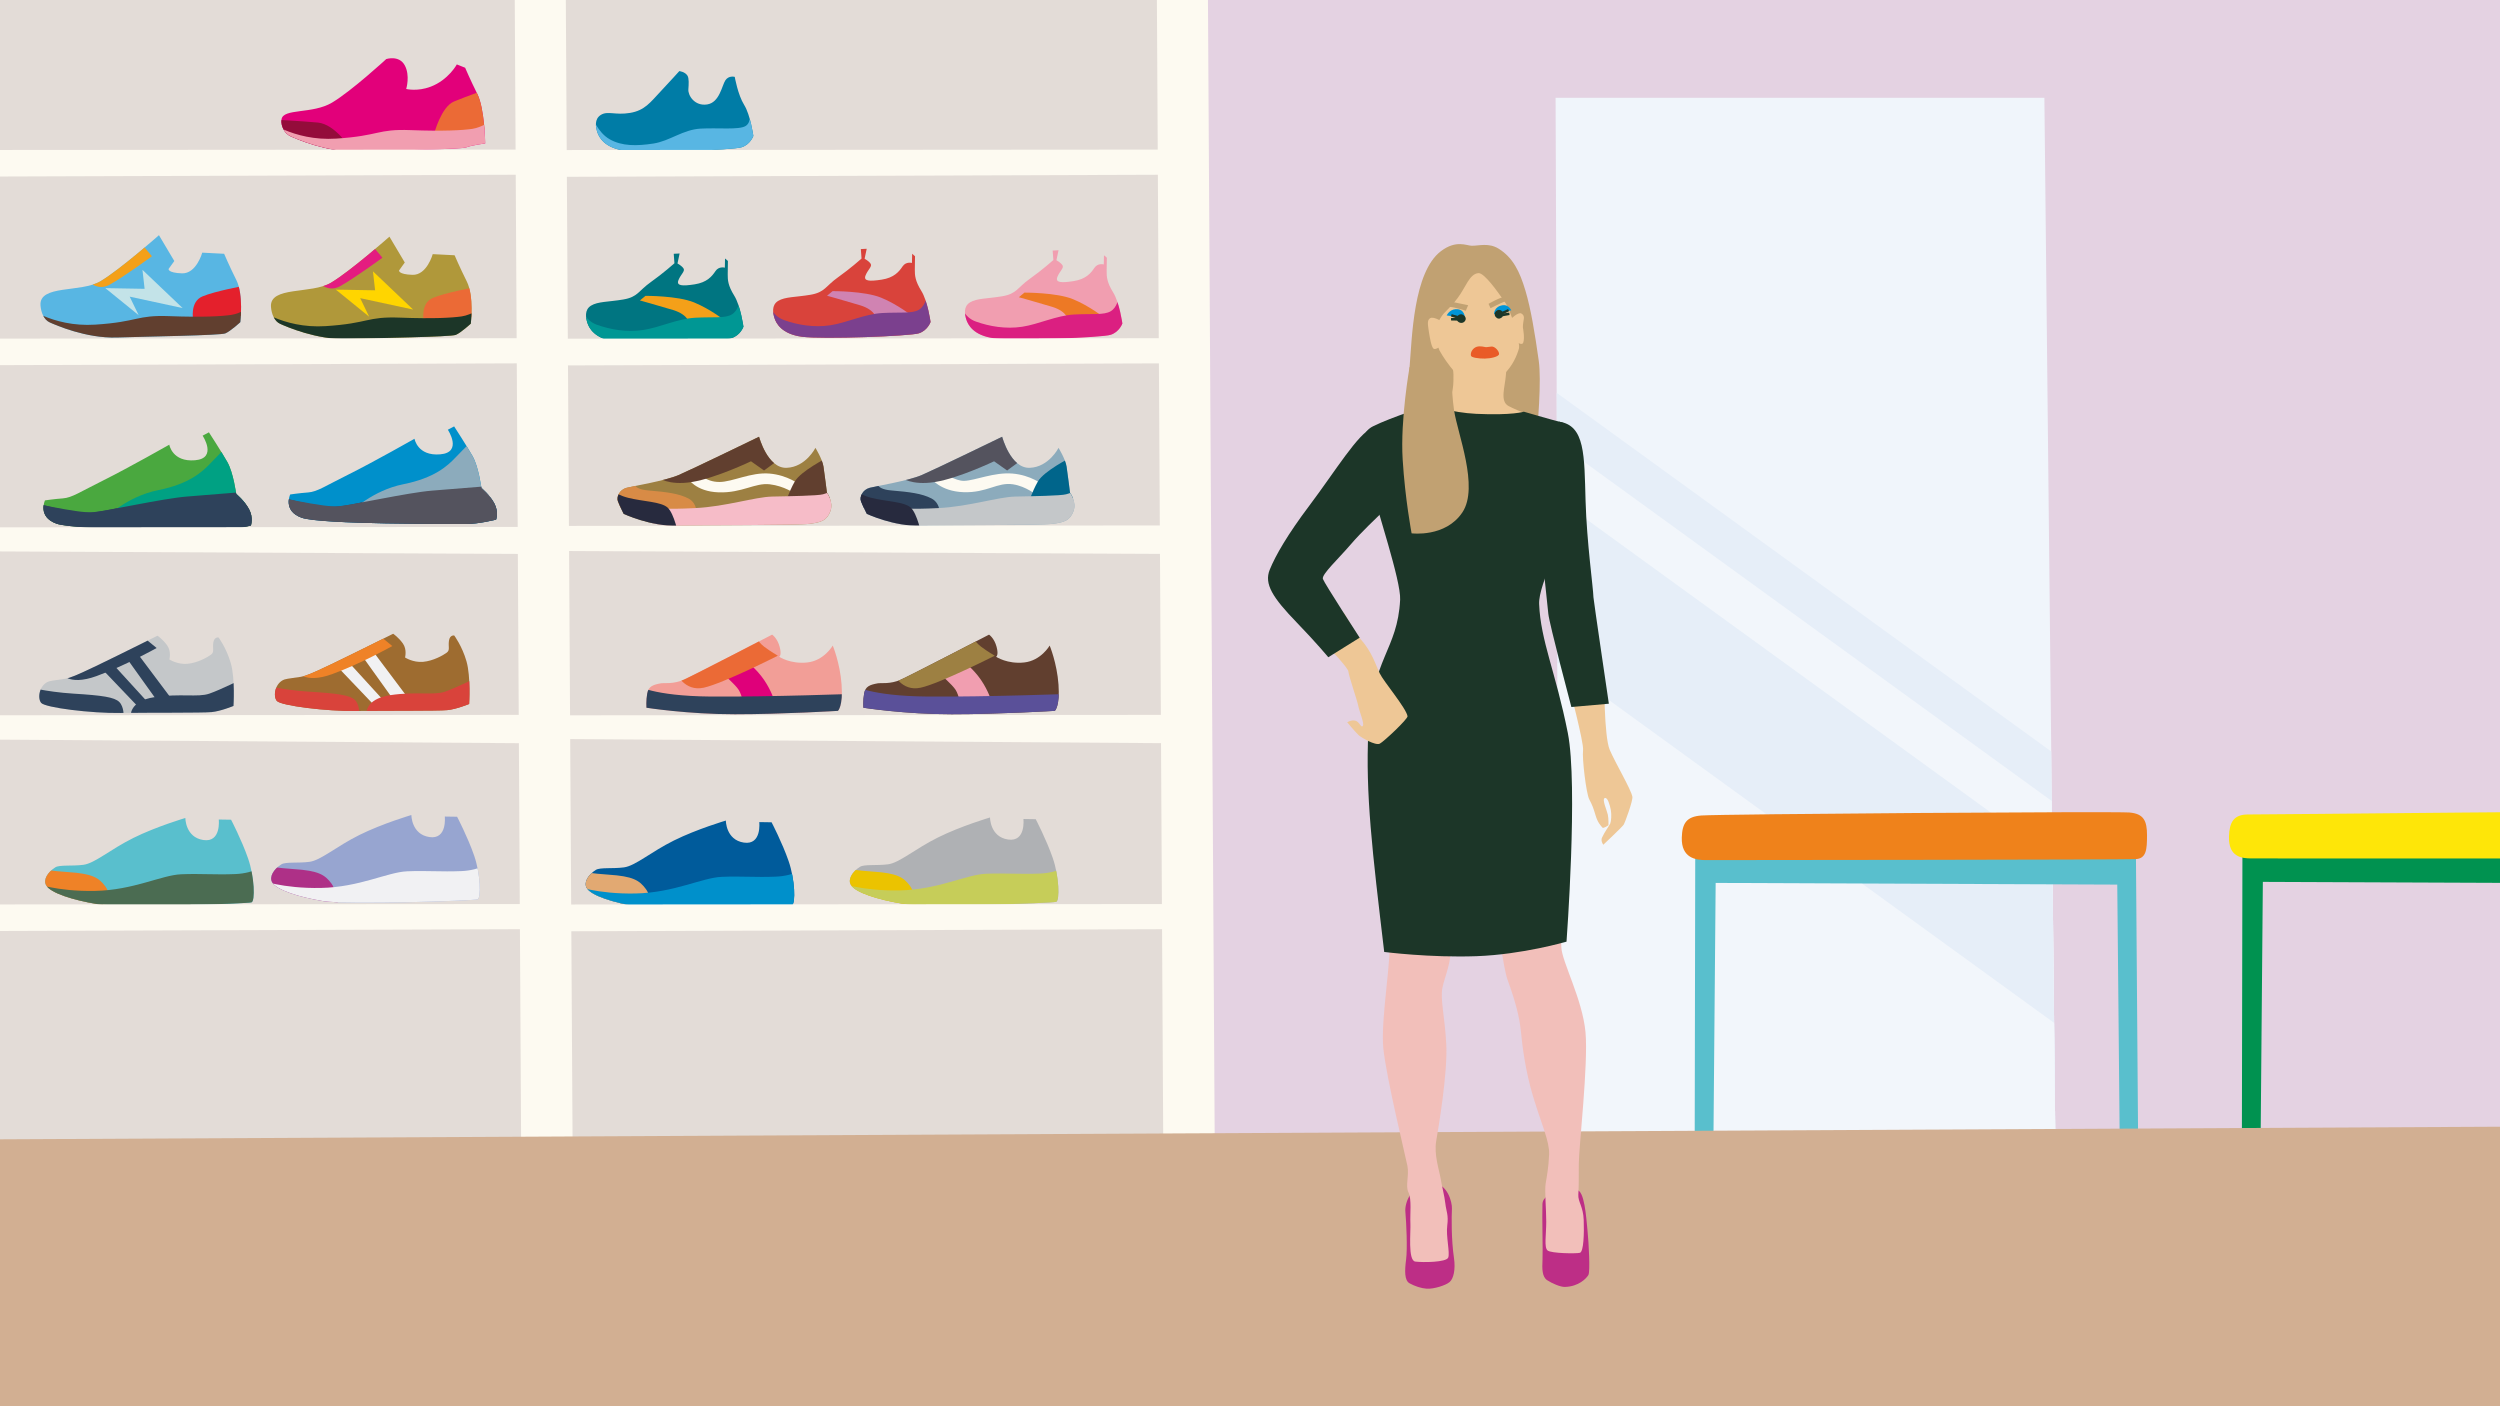 <svg xmlns="http://www.w3.org/2000/svg" viewBox="0 0 1920 1080">
	<defs>
		<clipPath id="a">
			<path style="fill:none" d="M0 0h1920v1080H0z" />
		</clipPath>
		<clipPath id="b">
			<path style="fill:none" d="m1197.68 883.42-2.99-808.3h375.4l8.95 853.04-381.36-44.74z" />
		</clipPath>
		<clipPath id="c">
			<path d="M37.67 523.28c-7.49 2.5-9.11 12.82-6.07 16.52s38.45 8.09 61.04 7.76c22.6-.34 62.73 0 69.81-.67s16.86-4.72 16.86-4.72 1.35-20.91-2.02-32.71-9.44-19.9-9.44-19.9-3.37-.67-4.05 4.05 1.01 7.08-1.69 9.11-10.45 6.41-18.21 7.08-13.83-3.37-13.83-3.37 1.69-6.07-1.69-10.79-7.42-7.42-7.42-7.42-31.7 15.85-47.21 23.27-19.9 9.11-23.61 9.78-10.45 1.35-12.48 2.02h.01Z" style="fill:none" />
		</clipPath>
		<clipPath id="d">
			<path d="M218.66 521.77c-7.49 2.5-9.11 12.82-6.07 16.52s38.45 8.09 61.04 7.76c22.6-.34 62.73 0 69.81-.67s16.86-4.72 16.86-4.72 1.35-20.91-2.02-32.71-9.44-19.9-9.44-19.9-3.37-.67-4.05 4.05 1.01 7.08-1.69 9.11-10.45 6.41-18.21 7.08-13.83-3.37-13.83-3.37 1.69-6.07-1.69-10.79-7.42-7.42-7.42-7.42-31.7 15.85-47.21 23.27c-15.51 7.42-19.9 9.11-23.61 9.78s-10.45 1.35-12.48 2.02Z" style="fill:none" />
		</clipPath>
		<clipPath id="e">
			<path d="M42.48 666.11c-6.05 3.8-9.45 9.68-7.05 13.8 3.49 6 20.8 11.39 39.08 14.41 18.27 3.01 116.03-.27 118.71-1.34s2.32-19.27-2.69-33.68-13.07-29.76-13.07-29.76l-9.45-.15s2.04 17.84-11.83 15.75-13.83-16.93-13.83-16.93-22.13 6.51-39.84 15.29c-17.7 8.78-29.64 19.48-38.38 20.66s-18.31-.14-21.65 1.95Z" style="fill:none" />
		</clipPath>
		<clipPath id="f">
			<path d="M216.07 663.83c-6.05 3.8-9.45 9.68-7.05 13.8 3.49 6 20.8 11.39 39.08 14.41 18.27 3.01 116.03-.27 118.71-1.34s2.32-19.27-2.69-33.68-13.07-29.76-13.07-29.76l-9.45-.15s2.04 17.84-11.83 15.75-13.83-16.93-13.83-16.93-22.13 6.51-39.84 15.29c-17.7 8.78-29.64 19.48-38.38 20.66s-18.31-.14-21.65 1.95Z" style="fill:none" />
		</clipPath>
		<clipPath id="g">
			<path d="M457.59 668.09c-6.05 3.8-9.45 9.68-7.05 13.8 3.49 6 20.8 11.39 39.08 14.41 18.27 3.01 116.03-.27 118.71-1.34s2.32-19.27-2.69-33.68-13.07-29.76-13.07-29.76l-9.45-.15s2.04 17.84-11.83 15.75-13.83-16.93-13.83-16.93-22.13 6.51-39.84 15.29c-17.7 8.78-29.64 19.48-38.38 20.66s-18.31-.14-21.65 1.95Z" style="fill:none" />
		</clipPath>
		<clipPath id="h">
			<path d="M660.46 665.72c-6.05 3.8-9.45 9.68-7.05 13.8 3.49 6 20.8 11.39 39.08 14.41s116.03-.27 118.71-1.34 2.32-19.27-2.69-33.68-13.07-29.76-13.07-29.76l-9.45-.15s2.04 17.84-11.83 15.75-13.83-16.93-13.83-16.93-22.13 6.51-39.84 15.29-29.64 19.48-38.38 20.66-18.31-.14-21.65 1.95Z" style="fill:none" />
		</clipPath>
		<clipPath id="i">
			<path d="M34.52 384.34s-5.83 12.58 8.84 17.83c14.67 5.25 115.76 4.72 125.75 4.82 9.99.11 23.57-3.38 23.57-3.38s2.14-5.83-1.35-12.41-9.93-11.85-9.93-11.85-2.15-16.24-6.73-24.37-14.23-22.96-14.23-22.96l-4.84 2.57s11.64 17.41-5.85 18.89c-17.49 1.48-19.74-11.96-19.74-11.96s-31.63 17.94-50.15 27.15-24.55 13.56-31.55 14.08-13.8 1.56-13.8 1.56v.03Z" style="fill:none" />
		</clipPath>
		<clipPath id="j">
			<path d="M222.85 379.79s-5.83 12.58 8.84 17.83 115.76 4.72 125.75 4.82 23.57-3.38 23.57-3.38 2.14-5.83-1.35-12.41-9.93-11.85-9.93-11.85-2.15-16.24-6.73-24.37c-4.58-8.12-14.23-22.96-14.23-22.96l-4.84 2.57s11.64 17.41-5.85 18.89c-17.49 1.48-19.74-11.96-19.74-11.96s-31.63 17.94-50.15 27.15c-18.53 9.21-24.55 13.56-31.55 14.08s-13.8 1.56-13.8 1.56v.03Z" style="fill:none" />
		</clipPath>
		<clipPath id="k">
			<path d="M31.1 234.57c.41 5.41 2.62 11.04 7.15 13.05s27.83 12.34 51.5 11.57c23.67-.77 79.42-1.57 83.29-3.15s11.52-8.62 11.52-8.62 2.58-21.04-3.04-32.32-9.39-20.2-9.39-20.2l-16.81-.87s-4.47 16.28-15.58 15.9c-11.1-.38-10.26-3.39-10.26-3.39l4.38-6.08-11.79-19.85s-29.76 26.37-44.87 35.37-47.32 2.44-46.1 18.6Z" style="fill:none" />
		</clipPath>
		<clipPath id="l">
			<path d="M208.11 235.71c.41 5.41 2.62 11.04 7.15 13.05s27.83 12.34 51.5 11.57 79.42-1.57 83.29-3.15 11.52-8.62 11.52-8.62 2.58-21.04-3.04-32.32-9.39-20.2-9.39-20.2l-16.81-.87s-4.47 16.28-15.58 15.9c-11.1-.38-10.26-3.39-10.26-3.39l4.38-6.08-11.79-19.85s-29.76 26.37-44.87 35.37c-15.11 8.99-47.32 2.44-46.1 18.6Z" style="fill:none" />
		</clipPath>
		<clipPath id="m">
			<path d="M216.19 91.7c-.73 5.38 2.62 11.04 7.15 13.05s27.83 12.34 51.5 11.57c23.67-.77 79.42-1.57 83.29-3.15s14.51-3.02 14.51-3.02-.4-26.64-6.02-37.93-9.39-20.2-9.39-20.2l-6.38-2.55s-6.4 11.87-20.03 17.08c-10.37 3.97-18.85 1.77-18.85 1.77s3.19-10.39-1.18-18.26-14.14-4.71-14.14-4.71S270.11 69.81 255 78.81s-37.62 4.18-38.79 12.89h-.02Z" style="fill:none" />
		</clipPath>
		<clipPath id="n">
			<path d="M507.66 524.76c-6.37 1.16-9.59 2.4-10.59 7.79s-.6 10.99-.6 10.99 31.57 5 67.94 5 79.13-2.6 79.13-2.6 4-3.6 2.8-20.18-6.79-29.97-6.79-29.97-6.59 11.59-19.58 12.99-21.58-4.4-21.58-4.4 2.2-.8.4-7.59-5.8-9.39-5.8-9.39-59.75 30.97-67.74 34.57-15.39 2.4-17.59 2.8Z" style="fill:none" />
		</clipPath>
		<clipPath id="o">
			<path d="M674.25 524.76c-6.37 1.16-9.59 2.4-10.59 7.79s-.6 10.99-.6 10.99 31.57 5 67.94 5 79.13-2.6 79.13-2.6 4-3.6 2.8-20.18c-1.2-16.59-6.79-29.97-6.79-29.97s-6.59 11.59-19.58 12.99-21.58-4.4-21.58-4.4 2.2-.8.4-7.59-5.8-9.39-5.8-9.39-59.75 30.97-67.74 34.57-15.39 2.4-17.59 2.8Z" style="fill:none" />
		</clipPath>
		<clipPath id="p">
			<path d="m517.42 194.9.55 7.28s-8.54 7.66-18.11 14.43-9.87 11.48-21.2 13.4-19.44 1.47-24.74 4.71-3.98 9.57-2.8 13.25 5.3 12.22 21.2 14.28c15.9 2.06 82.9-.44 89.67-2.65s8.98-8.69 8.98-8.69-2.21-16.05-7.07-23.85-5.01-12.07-5.01-16.2.15-10.45.15-10.45l-2.21-1.91-.15 7.07s-4.56-1.33-7.21 2.65-6.48 8.69-16.05 10.16-14.14 1.18-12.37-3.24 5.15-6.77 3.98-8.83-4.71-3.98-4.71-3.98l1.62-7.66-4.53.23h.01Z" style="fill:none" />
		</clipPath>
		<clipPath id="q">
			<path d="m661.12 191.28.55 7.28s-8.54 7.66-18.11 14.43-9.87 11.48-21.2 13.4-19.44 1.47-24.74 4.71-3.98 9.57-2.8 13.25 5.3 12.22 21.2 14.28c15.9 2.06 82.9-.44 89.67-2.65s8.98-8.69 8.98-8.69-2.21-16.05-7.07-23.85-5.01-12.07-5.01-16.2.15-10.45.15-10.45l-2.21-1.91-.15 7.07s-4.56-1.33-7.21 2.65-6.48 8.69-16.05 10.16-14.14 1.18-12.37-3.24 5.15-6.77 3.98-8.83-4.71-3.98-4.71-3.98l1.62-7.66-4.53.23h.01Z" style="fill:none" />
		</clipPath>
		<clipPath id="r">
			<path d="M521.7 54.62s-6.88 7.64-14.24 15.47c-8.03 8.54-12.24 14.71-23.58 16.62s-17.06-1.75-22.36 1.49-3.98 9.57-2.8 13.25 5.3 12.22 21.2 14.28c15.9 2.06 82.9-.44 89.67-2.65s8.98-8.69 8.98-8.69-2.21-16.05-7.07-23.85-7.21-21.5-7.21-21.5-4.56-1.33-7.21 2.65-4.42 17.05-13.99 18.52-14.78-6.86-14.43-11.6c.3-3.95.57-8.49-.69-10.51-1.91-3.06-6.28-3.49-6.28-3.49h.01Z" style="fill:none" />
		</clipPath>
		<clipPath id="s">
			<path d="m808.44 192.42.55 7.28s-8.54 7.66-18.11 14.43-9.87 11.48-21.2 13.4c-11.34 1.91-19.44 1.47-24.74 4.71s-3.98 9.57-2.8 13.25 5.3 12.22 21.2 14.28 82.9-.44 89.67-2.65 8.98-8.69 8.98-8.69-2.21-16.05-7.07-23.85-5.01-12.07-5.01-16.2.15-10.45.15-10.45l-2.21-1.91-.15 7.07s-4.56-1.33-7.21 2.65-6.48 8.69-16.05 10.16-14.14 1.18-12.37-3.24 5.15-6.77 3.98-8.83-4.71-3.98-4.71-3.98l1.62-7.66-4.53.23h.01Z" style="fill:none" />
		</clipPath>
		<clipPath id="t">
			<path d="M481.31 374.6c-5.73 1.53-7.95 7.07-6.78 10.31s4.42 9.72 4.42 9.72 20.62 9.72 41.24 9.13 92.5-.29 101.64-1.47 13.26-2.65 15.91-9.72c2.65-7.07-2.65-14.14-2.65-14.14s-1.77-14.14-2.65-20.03c-.88-5.89-6.19-14.44-6.19-14.44s-7.36 14.73-22.09 15.32-21.21-23.86-21.21-23.86-51.55 25.04-61.87 29.46-35.35 8.54-39.77 9.72Z" style="fill:none" />
		</clipPath>
		<clipPath id="u">
			<path d="M668.01 374.6c-5.73 1.53-7.95 7.07-6.78 10.31s4.42 9.72 4.42 9.72 20.62 9.72 41.24 9.13 92.5-.29 101.64-1.47 13.26-2.65 15.91-9.72c2.65-7.07-2.65-14.14-2.65-14.14s-1.77-14.14-2.65-20.03-6.19-14.44-6.19-14.44-7.36 14.73-22.09 15.32c-14.73.59-21.21-23.86-21.21-23.86s-51.55 25.04-61.87 29.46-35.35 8.54-39.77 9.72Z" style="fill:none" />
		</clipPath>
	</defs>
	<g style="clip-path:url(#a)">
		<path style="fill:#e4d2e2" d="M-248.32-150.32h2454.94v1353.69H-248.32z" />
		<path style="fill:#f0f5fb" d="m1197.68 883.42-2.99-808.3h375.4l8.95 853.04-381.36-44.74z" />
		<g style="clip-path:url(#b)">
			<path d="m1066.57 208.19 613.04 444.56-14.16 501.19s-586.14-2.83-586.14-11.33-12.74-934.42-12.74-934.42Z" style="fill:#e6eef8" />
			<path d="m1063.53 243.73 613.04 444.56-14.16 501.19s-586.14-2.83-586.14-11.33-12.74-934.42-12.74-934.42Z" style="fill:#f2f6fb" />
			<path d="m1014.98 251.31 613.04 444.56-14.16 501.19s-586.14-2.83-586.14-11.33-12.74-934.42-12.74-934.42Z" style="fill:#e6eef8" />
			<path d="m983.11 354.5 613.04 444.56-14.16 501.19s-586.14-2.83-586.14-11.33-12.74-934.42-12.74-934.42Z" style="fill:#f2f6fb" />
		</g>
		<path style="fill:#e3dcd7" d="M-118.28-53.58H910.21V989.4H-118.28z" />
		<path style="fill:#fdfaf1" d="m888-89.43 5.75 1035.94 39.54-2.95-6.12-1034.22L888-89.43z" />
		<path d="M37.67 523.28c-7.49 2.5-9.11 12.82-6.07 16.52s38.45 8.09 61.04 7.76c22.6-.34 62.73 0 69.81-.67s16.86-4.72 16.86-4.72 1.35-20.91-2.02-32.71-9.44-19.9-9.44-19.9-3.37-.67-4.05 4.05 1.01 7.08-1.69 9.11-10.45 6.41-18.21 7.08-13.83-3.37-13.83-3.37 1.69-6.07-1.69-10.79-7.42-7.42-7.42-7.42-31.7 15.85-47.21 23.27-19.9 9.11-23.61 9.78-10.45 1.35-12.48 2.02h.01Z" style="fill:#c4c7c9" />
		<g style="clip-path:url(#c)">
			<path d="M46.44 516.54s5.4 10.79 27.65 2.7 46.2-21.58 46.2-21.58l-14.84-12.14-59.02 31.03h.01Z" style="fill:#2e425b" />
			<path style="fill:#2e425b" d="m77.13 512.49 28.67 30.02 8.09-2.7-28.33-31.03-8.43 3.71zM96.02 503.72l24.61 34.4 11.13-1.35-27.31-36.42-8.43 3.37z" />
			<path d="M19.12 526.99s15.51 4.38 37.43 5.73c21.92 1.35 31.36 2.7 35.07 6.41s3.37 11.13 3.37 11.13h5.4s-1.69-11.8 18.21-14.84c19.9-3.04 33.39.34 42.16-2.7 8.77-3.04 25.63-11.47 25.63-11.47l4.38 37.43-175.7-9.44 4.05-22.26Z" style="fill:#2e425b" />
		</g>
		<path d="M218.66 521.77c-7.49 2.5-9.11 12.82-6.07 16.52s38.45 8.09 61.04 7.76c22.6-.34 62.73 0 69.81-.67s16.86-4.72 16.86-4.72 1.35-20.91-2.02-32.71-9.44-19.9-9.44-19.9-3.37-.67-4.05 4.05 1.01 7.08-1.69 9.11-10.45 6.41-18.21 7.08-13.83-3.37-13.83-3.37 1.69-6.07-1.69-10.79-7.42-7.42-7.42-7.42-31.7 15.85-47.21 23.27c-15.51 7.42-19.9 9.11-23.61 9.78s-10.45 1.35-12.48 2.02Z" style="fill:#9e6c30" />
		<g style="clip-path:url(#d)">
			<path style="fill:#f1f1f3" d="M258.12 510.98 286.78 541l8.1-2.7-28.33-31.03-8.43 3.71zM277 502.21l24.62 34.4 11.13-1.35-27.32-36.42-8.43 3.37z" />
			<path d="M227.43 515.03s5.4 10.79 27.65 2.7c22.26-8.09 46.2-21.58 46.2-21.58l-14.84-12.14-59.02 31.03Z" style="fill:#ef8227" />
			<path d="M200.11 525.48s15.51 4.38 37.43 5.73 31.36 2.7 35.07 6.41 3.37 11.13 3.37 11.13h5.4s-1.69-11.8 18.21-14.84c19.9-3.04 33.39.34 42.16-2.7s25.63-11.47 25.63-11.47l4.38 37.43-175.7-9.44 4.05-22.26Z" style="fill:#d9433b" />
		</g>
		<path d="M42.48 666.11c-6.05 3.8-9.45 9.68-7.05 13.8 3.49 6 20.8 11.39 39.08 14.41 18.27 3.01 116.03-.27 118.71-1.34s2.32-19.27-2.69-33.68-13.07-29.76-13.07-29.76l-9.45-.15s2.04 17.84-11.83 15.75-13.83-16.93-13.83-16.93-22.13 6.51-39.84 15.29c-17.7 8.78-29.64 19.48-38.38 20.66s-18.31-.14-21.65 1.95Z" style="fill:#59bfcd" />
		<g style="clip-path:url(#e)">
			<path d="M13.39 664.13c1.36-.31 15.12 4.09 38.73 5.62 18.86 1.22 23.9 4.31 28.95 11.24s7.03 29.9 7.03 29.9l-55.92 11.76-18.79-58.52Z" style="fill:#ef8227" />
			<path d="M25.95 678.07s17.34 6.74 47.01 6.15c29.67-.59 51.03-12.14 66.2-12.78 15.17-.64 25.98.5 41.49-.15 15.5-.64 22.46-7.19 22.46-7.19s-.47 44.53.19 43.51-179.84-2.85-179.84-2.85 1.83-26.68 2.51-26.7h-.02Z" style="fill:#4b6c52" />
		</g>
		<path d="M216.07 663.83c-6.05 3.8-9.45 9.68-7.05 13.8 3.49 6 20.8 11.39 39.08 14.41 18.27 3.01 116.03-.27 118.71-1.34s2.32-19.27-2.69-33.68-13.07-29.76-13.07-29.76l-9.45-.15s2.04 17.84-11.83 15.75-13.83-16.93-13.83-16.93-22.13 6.51-39.84 15.29c-17.7 8.78-29.64 19.48-38.38 20.66s-18.31-.14-21.65 1.95Z" style="fill:#97a5d0" />
		<g style="clip-path:url(#f)">
			<path d="M186.98 661.85c1.36-.31 15.12 4.09 38.73 5.62 18.86 1.22 23.9 4.31 28.95 11.24s7.03 29.9 7.03 29.9l-55.92 11.76-18.79-58.52Z" style="fill:#ae3087" />
			<path d="M199.53 675.79s17.34 6.74 47.01 6.15c29.67-.59 51.03-12.14 66.2-12.78 15.17-.64 25.98.5 41.49-.15 15.5-.64 22.46-7.19 22.46-7.19s-.47 44.53.19 43.51-179.84-2.85-179.84-2.85 1.83-26.68 2.51-26.7h-.02Z" style="fill:#f1f1f3" />
		</g>
		<path d="M457.59 668.09c-6.05 3.8-9.45 9.68-7.05 13.8 3.49 6 20.8 11.39 39.08 14.41 18.27 3.01 116.03-.27 118.71-1.34s2.32-19.27-2.69-33.68-13.07-29.76-13.07-29.76l-9.45-.15s2.04 17.84-11.83 15.75-13.83-16.93-13.83-16.93-22.13 6.51-39.84 15.29c-17.7 8.78-29.64 19.48-38.38 20.66s-18.31-.14-21.65 1.95Z" style="fill:#005b9b" />
		<g style="clip-path:url(#g)">
			<path d="M428.5 666.11c1.36-.31 15.12 4.09 38.73 5.62 18.86 1.22 23.9 4.31 28.95 11.24s7.03 29.9 7.03 29.9l-55.92 11.76-18.79-58.52Z" style="fill:#e2a972" />
			<path d="M441.05 680.05s17.34 6.74 47.01 6.15c29.67-.59 51.03-12.14 66.2-12.78 15.17-.64 25.98.5 41.49-.15 15.5-.64 22.46-7.19 22.46-7.19s-.47 44.53.19 43.51-179.84-2.85-179.84-2.85 1.83-26.68 2.51-26.7h-.02Z" style="fill:#0090cb" />
		</g>
		<path d="M660.46 665.72c-6.05 3.8-9.45 9.68-7.05 13.8 3.49 6 20.8 11.39 39.08 14.41s116.03-.27 118.71-1.34 2.32-19.27-2.69-33.68-13.07-29.76-13.07-29.76l-9.45-.15s2.04 17.84-11.83 15.75-13.83-16.93-13.83-16.93-22.13 6.51-39.84 15.29-29.64 19.48-38.38 20.66-18.31-.14-21.65 1.95Z" style="fill:#afb1b4" />
		<g style="clip-path:url(#h)">
			<path d="M631.38 663.74c1.36-.31 15.12 4.09 38.73 5.62 18.86 1.22 23.9 4.31 28.95 11.24s7.03 29.9 7.03 29.9l-55.92 11.76-18.79-58.52Z" style="fill:#ebc300" />
			<path d="M643.93 677.68s17.34 6.74 47.01 6.15c29.67-.59 51.03-12.14 66.2-12.78 15.17-.64 25.98.5 41.49-.15 15.5-.64 22.46-7.19 22.46-7.19s-.47 44.53.19 43.51-179.84-2.85-179.84-2.85 1.83-26.68 2.51-26.7h-.02Z" style="fill:#c6cd59" />
		</g>
		<path d="M34.52 384.34s-5.83 12.58 8.84 17.83c14.67 5.25 115.76 4.72 125.75 4.82 9.99.11 23.57-3.38 23.57-3.38s2.14-5.83-1.35-12.41-9.93-11.85-9.93-11.85-2.15-16.24-6.73-24.37-14.23-22.96-14.23-22.96l-4.84 2.57s11.64 17.41-5.85 18.89c-17.49 1.48-19.74-11.96-19.74-11.96s-31.63 17.94-50.15 27.15-24.55 13.56-31.55 14.08-13.8 1.56-13.8 1.56v.03Z" style="fill:#4aa83f" />
		<g style="clip-path:url(#i)">
			<path d="M25.09 385.63s28.78 8.76 44 8.04c15.23-.72 39.91-9.03 61.94-10.79s64.52-5.78 64.52-5.78l10.41 38.82-186.77-6.49 5.9-23.8Z" style="fill:#2e425b" />
			<path d="M81.28 397.58s16.25-16.34 40.14-21.13 33.83-13.97 39.98-20.42c6.15-6.46 12.48-12.92 12.49-12.39s23.62 41.83 23.62 41.83S90.82 400.68 90.29 400.7s-9.01-3.11-9.01-3.11Z" style="fill:#00a183" />
			<path d="M17.53 384.58s42.64 9.83 53.66 8.86 53.54-10.59 72.42-12.1c18.89-1.51 49.84-4.02 49.84-4.02s5.08 35.97 4.03 35.82-172.16 3.66-172.16 3.66l-7.79-32.23Z" style="fill:#2e425b" />
		</g>
		<path d="M222.85 379.79s-5.83 12.58 8.84 17.83 115.76 4.72 125.75 4.82 23.57-3.38 23.57-3.38 2.14-5.83-1.35-12.41-9.93-11.85-9.93-11.85-2.15-16.24-6.73-24.37c-4.58-8.12-14.23-22.96-14.23-22.96l-4.84 2.57s11.64 17.41-5.85 18.89c-17.49 1.48-19.74-11.96-19.74-11.96s-31.63 17.94-50.15 27.15c-18.53 9.21-24.55 13.56-31.55 14.08s-13.8 1.56-13.8 1.56v.03Z" style="fill:#0090cb" />
		<g style="clip-path:url(#j)">
			<path d="M213.42 381.07s28.78 8.76 44 8.04c15.22-.72 39.91-9.03 61.94-10.79 22.04-1.76 64.52-5.78 64.52-5.78l10.41 38.82-186.77-6.49 5.9-23.8Z" style="fill:#2e425b" />
			<path d="M269.6 393.02s16.25-16.34 40.14-21.13c23.89-4.79 33.83-13.97 39.98-20.42 6.15-6.46 12.48-12.92 12.49-12.39s23.62 41.83 23.62 41.83-106.69 15.21-107.22 15.23-9.01-3.11-9.01-3.11Z" style="fill:#8cabbc" />
			<path d="M205.85 380.03s42.64 9.83 53.66 8.86c11.02-.97 53.54-10.59 72.42-12.1s49.84-4.02 49.84-4.02 5.08 35.97 4.03 35.82-172.16 3.66-172.16 3.66l-7.79-32.23Z" style="fill:#54535e" />
		</g>
		<path d="M31.1 234.57c.41 5.41 2.62 11.04 7.15 13.05s27.83 12.34 51.5 11.57c23.67-.77 79.42-1.57 83.29-3.15s11.52-8.62 11.52-8.62 2.58-21.04-3.04-32.32-9.39-20.2-9.39-20.2l-16.81-.87s-4.47 16.28-15.58 15.9c-11.1-.38-10.26-3.39-10.26-3.39l4.38-6.08-11.79-19.85s-29.76 26.37-44.87 35.37-47.32 2.44-46.1 18.6Z" style="fill:#58b6e3" />
		<g style="clip-path:url(#k)">
			<path d="M148.35 245.46s-2.67-13.74 7.14-17.83 31.92-8.13 31.92-8.13l6.44 22.36-45.5 3.6Z" style="fill:#e4202c" />
			<path d="M65.09 213.19s8.23 11.42 18.96 5.54 32.63-21.94 32.63-21.94l-15.8-18.78L65.1 213.2Z" style="fill:#f4a019" />
			<path d="M17.89 233.93s21.63 17.56 55.17 15.4 31.33-7.52 57.14-6.53c25.8.99 39.88.11 47.35-.94s17.24-7.54 16.35-7.22 2.22 36.53 2.22 36.53l-183.31 9.02s4.47-46.86 5.08-46.27Z" style="fill:#613f2f" />
			<path style="fill:#c3e3e8" d="m80.9 221.29 25.6 20.78-6.89-14.24 40.66 8.78-30.86-29.37 1.65 14.58-30.16-.53z" />
		</g>
		<path d="M208.11 235.71c.41 5.41 2.62 11.04 7.15 13.05s27.83 12.34 51.5 11.57 79.42-1.57 83.29-3.15 11.52-8.62 11.52-8.62 2.58-21.04-3.04-32.32-9.39-20.2-9.39-20.2l-16.81-.87s-4.47 16.28-15.58 15.9c-11.1-.38-10.26-3.39-10.26-3.39l4.38-6.08-11.79-19.85s-29.76 26.37-44.87 35.37c-15.11 8.99-47.32 2.44-46.1 18.6Z" style="fill:#b0983a" />
		<g style="clip-path:url(#l)">
			<path d="M325.36 246.6s-2.67-13.74 7.14-17.83c9.81-4.09 31.92-8.13 31.92-8.13l6.44 22.36-45.5 3.6Z" style="fill:#eb6a36" />
			<path d="M242.11 214.33s8.23 11.42 18.96 5.54 32.63-21.94 32.63-21.94l-15.8-18.78-35.78 35.19h-.01Z" style="fill:#e41c80" />
			<path d="M194.91 235.07s21.63 17.56 55.17 15.4 31.33-7.52 57.14-6.53c25.8.99 39.88.11 47.35-.94s17.24-7.54 16.35-7.22 2.22 36.53 2.22 36.53l-183.31 9.02s4.47-46.86 5.08-46.27Z" style="fill:#1c3628" />
			<path style="fill:#ffd500" d="m257.92 222.43 25.59 20.78-6.88-14.23 40.66 8.77-30.87-29.37 1.66 14.58-30.16-.53z" />
		</g>
		<path d="M216.19 91.7c-.73 5.38 2.62 11.04 7.15 13.05s27.83 12.34 51.5 11.57c23.67-.77 79.42-1.57 83.29-3.15s14.51-3.02 14.51-3.02-.4-26.64-6.02-37.93-9.39-20.2-9.39-20.2l-6.38-2.55s-6.4 11.87-20.03 17.08c-10.37 3.97-18.85 1.77-18.85 1.77s3.19-10.39-1.18-18.26-14.14-4.71-14.14-4.71S270.11 69.81 255 78.81s-37.62 4.18-38.79 12.89h-.02Z" style="fill:#e2007a" />
		<g style="clip-path:url(#m)">
			<path d="M333.45 102.59s5.36-20.52 15.17-24.61 26.75-10.03 26.75-10.03L378.95 99l-45.5 3.6Z" style="fill:#eb6a36" />
			<path d="M269.03 113.95s-11.43-18.54-25-19.83c-13.57-1.28-36.74-2.41-36.74-2.41l2.21 31.28 59.53-9.05Z" style="fill:#940c3b" />
			<path d="M202.99 91.06s21.63 17.56 55.17 15.4c33.54-2.16 31.33-7.52 57.14-6.53 25.8.99 39.88.11 47.35-.94s17.24-7.54 16.35-7.22 2.22 36.53 2.22 36.53l-183.31 9.02s4.47-46.86 5.08-46.27Z" style="fill:#f19eb0" />
		</g>
		<path d="M507.66 524.76c-6.37 1.16-9.59 2.4-10.59 7.79s-.6 10.99-.6 10.99 31.57 5 67.94 5 79.13-2.6 79.13-2.6 4-3.6 2.8-20.18-6.79-29.97-6.79-29.97-6.59 11.59-19.58 12.99-21.58-4.4-21.58-4.4 2.2-.8.4-7.59-5.8-9.39-5.8-9.39-59.75 30.97-67.74 34.57-15.39 2.4-17.59 2.8Z" style="fill:#f29e97" />
		<g style="clip-path:url(#n)">
			<path d="M555.22 517.57s9.59 8.19 12.19 12.39 3.6 11.59 3.6 11.59l23.78-3s-2-7.59-7.99-16.39-13.99-14.59-13.99-14.59l-17.59 9.99Z" style="fill:#df007a" />
			<path d="M519.45 516.97s6.19 14.39 20.98 11.19 56.95-24.58 56.95-24.58-5.6-3.2-10.59-6.99-7.99-9.99-7.99-9.99l-59.35 30.37Z" style="fill:#eb6a36" />
			<path d="M488.88 526.36s12.39 8.19 56.75 8.59 113.7-2.2 113.7-2.2l4.2 34.77s-166.26-5.4-166.26-4.8-9.99-26.18-9.99-26.18l1.6-10.19Z" style="fill:#2e425b" />
		</g>
		<g>
			<path d="M674.25 524.76c-6.37 1.16-9.59 2.4-10.59 7.79s-.6 10.99-.6 10.99 31.57 5 67.94 5 79.13-2.6 79.13-2.6 4-3.6 2.8-20.18c-1.2-16.59-6.79-29.97-6.79-29.97s-6.59 11.59-19.58 12.99-21.58-4.4-21.58-4.4 2.2-.8.4-7.59-5.8-9.39-5.8-9.39-59.75 30.97-67.74 34.57-15.39 2.4-17.59 2.8Z" style="fill:#613f2f" />
			<g style="clip-path:url(#o)">
				<path d="M721.81 517.57s9.59 8.19 12.19 12.39 3.6 11.59 3.6 11.59l23.78-3s-2-7.59-7.99-16.39c-5.99-8.79-13.99-14.59-13.99-14.59l-17.59 9.99Z" style="fill:#f19eb0" />
				<path d="M686.04 516.97s6.19 14.39 20.98 11.19 56.95-24.58 56.95-24.58-5.6-3.2-10.59-6.99-7.99-9.99-7.99-9.99l-59.35 30.37Z" style="fill:#9d8042" />
				<path d="M655.46 526.36s12.39 8.19 56.75 8.59 113.7-2.2 113.7-2.2l4.2 34.77s-166.26-5.4-166.26-4.8-9.99-26.18-9.99-26.18l1.6-10.19Z" style="fill:#5a5099" />
			</g>
		</g>
		<g>
			<path style="fill:#fdfaf1" d="m-75.55 260.1 485.91-.37-.44 19.28-486.75 1.69 1.28-20.6zM-75.55 115.24l485.91-.37-.44 19.28-486.75 1.69 1.28-20.6zM-75.55 694.67l485.91-.37-.44 19.28-486.75 1.69 1.28-20.6zM-76.18 405.06l485.91-.38-.2 20.78-485.74-2.33.03-18.07zM-76.04 549.38l485.91-.37.04 21.84-486.29-3.34.34-18.13z" />
		</g>
		<path style="fill:#fdfaf1" d="m394.77-101.51 5.76 1035.95 39.53-2.96-6.12-1034.21-39.17 1.22z" />
		<g>
			<path d="m517.42 194.9.55 7.28s-8.54 7.66-18.11 14.43-9.87 11.48-21.2 13.4-19.44 1.47-24.74 4.71-3.98 9.57-2.8 13.25 5.3 12.22 21.2 14.28c15.9 2.06 82.9-.44 89.67-2.65s8.98-8.69 8.98-8.69-2.21-16.05-7.07-23.85-5.01-12.07-5.01-16.2.15-10.45.15-10.45l-2.21-1.91-.15 7.07s-4.56-1.33-7.21 2.65-6.48 8.69-16.05 10.16-14.14 1.18-12.37-3.24 5.15-6.77 3.98-8.83-4.71-3.98-4.71-3.98l1.62-7.66-4.53.23h.01Z" style="fill:#007581" />
			<g style="clip-path:url(#p)">
				<path d="M529.6 249s-.44-7.21-12.66-10.9c-12.22-3.68-25.47-7.36-25.47-7.36l4.27-3.53s24.57-.14 37.23 5.01 24.61 14.57 24.61 14.57L529.6 249Z" style="fill:#f4a019" />
				<path d="M447.15 235.9s1.03 9.87 11.34 13.55 22.82 5.89 35.48 3.98 26.36-8.69 40.05-9.42c13.69-.74 22.82.59 27.98-2.5 5.15-3.09 5.89-10.16 5.89-10.16l10.01 41.96-127.36 11.19-13.99-41.96 10.6-6.63Z" style="fill:#009794" />
			</g>
		</g>
		<g>
			<path d="m661.12 191.28.55 7.28s-8.54 7.66-18.11 14.43-9.87 11.48-21.2 13.4-19.44 1.47-24.74 4.71-3.98 9.57-2.8 13.25 5.3 12.22 21.2 14.28c15.9 2.06 82.9-.44 89.67-2.65s8.98-8.69 8.98-8.69-2.21-16.05-7.07-23.85-5.01-12.07-5.01-16.2.15-10.45.15-10.45l-2.21-1.91-.15 7.07s-4.56-1.33-7.21 2.65-6.48 8.69-16.05 10.16-14.14 1.18-12.37-3.24 5.15-6.77 3.98-8.83-4.71-3.98-4.71-3.98l1.62-7.66-4.53.23h.01Z" style="fill:#d9433b" />
			<g style="clip-path:url(#q)">
				<path d="M673.3 245.38s-.44-7.21-12.66-10.9c-12.22-3.68-25.47-7.36-25.47-7.36l4.27-3.53s24.57-.14 37.23 5.01 24.61 14.57 24.61 14.57l-27.98 2.21Z" style="fill:#d083b2" />
				<path d="M590.85 232.28s1.03 9.87 11.34 13.55 22.82 5.89 35.48 3.98 26.36-8.69 40.05-9.42 22.82.59 27.98-2.5 5.89-10.16 5.89-10.16l10.01 41.96-127.36 11.19-13.99-41.96 10.6-6.63Z" style="fill:#7b408e" />
			</g>
		</g>
		<g>
			<path d="M521.7 54.62s-6.88 7.64-14.24 15.47c-8.03 8.54-12.24 14.71-23.58 16.62s-17.06-1.75-22.36 1.49-3.98 9.57-2.8 13.25 5.3 12.22 21.2 14.28c15.9 2.06 82.9-.44 89.67-2.65s8.98-8.69 8.98-8.69-2.21-16.05-7.07-23.85-7.21-21.5-7.21-21.5-4.56-1.33-7.21 2.65-4.42 17.05-13.99 18.52-14.78-6.86-14.43-11.6c.3-3.95.57-8.49-.69-10.51-1.91-3.06-6.28-3.49-6.28-3.49h.01Z" style="fill:#007ca6" />
			<g style="clip-path:url(#r)">
				<path d="M454.75 89.37s3.96 12.16 13.47 17.58 20.86 5.22 33.52 3.3c12.66-1.91 22.71-10.74 36.4-11.48s29.28 1.12 34.44-1.97 2.91-12 2.91-12l10.01 41.96-127.36 11.19-13.99-41.96 10.6-6.63Z" style="fill:#58b6e3" />
			</g>
		</g>
		<g>
			<path d="m808.44 192.42.55 7.28s-8.54 7.66-18.11 14.43-9.87 11.48-21.2 13.4c-11.34 1.91-19.44 1.47-24.74 4.71s-3.98 9.57-2.8 13.25 5.3 12.22 21.2 14.28 82.9-.44 89.67-2.65 8.98-8.69 8.98-8.69-2.21-16.05-7.07-23.85-5.01-12.07-5.01-16.2.15-10.45.15-10.45l-2.21-1.91-.15 7.07s-4.56-1.33-7.21 2.65-6.48 8.69-16.05 10.16-14.14 1.18-12.37-3.24 5.15-6.77 3.98-8.83-4.71-3.98-4.71-3.98l1.62-7.66-4.53.23h.01Z" style="fill:#f19eb0" />
			<g style="clip-path:url(#s)">
				<path d="M820.62 246.52s-.44-7.21-12.66-10.9c-12.22-3.68-25.47-7.36-25.47-7.36l4.27-3.53s24.57-.14 37.23 5.01 24.61 14.57 24.61 14.57l-27.98 2.21Z" style="fill:#ed7925" />
				<path d="M738.17 233.42s1.03 9.87 11.34 13.55 22.82 5.89 35.48 3.98 26.36-8.69 40.05-9.42 22.82.59 27.98-2.5 5.89-10.16 5.89-10.16l10.01 41.96-127.36 11.19-13.99-41.96 10.6-6.63Z" style="fill:#db1f81" />
			</g>
		</g>
		<g>
			<path d="M481.31 374.6c-5.73 1.53-7.95 7.07-6.78 10.31s4.42 9.72 4.42 9.72 20.62 9.72 41.24 9.13 92.5-.29 101.64-1.47 13.26-2.65 15.91-9.72c2.65-7.07-2.65-14.14-2.65-14.14s-1.77-14.14-2.65-20.03c-.88-5.89-6.19-14.44-6.19-14.44s-7.36 14.73-22.09 15.32-21.21-23.86-21.21-23.86-51.55 25.04-61.87 29.46-35.35 8.54-39.77 9.72Z" style="fill:#9d8042" />
			<g style="clip-path:url(#t)">
				<path d="M528.15 367.23s5.89 10.31 23.86 10.9 27.78-7.54 39.18-6.19c11.14 1.32 19.15 7.07 19.15 7.07l3.83-6.78s-9.13-7.36-23.27-8.54-28.38 6.47-38.42 6.47c-10.88 0-15.79-7.04-15.79-7.04l-8.54 4.11Z" style="fill:#fdfaf1" />
				<path d="M487.2 368.41s-3.54 7.07 10.61 8.25c14.14 1.18 23.57 2.36 30.93 6.19s6.48 13.55 6.48 13.55l-62.75-6.78-7.95-16.2 22.68-5.01Z" style="fill:#d88b46" />
				<path d="M505.18 366.64s7.95 6.48 26.22 3.54c18.27-2.95 45.37-15.91 45.37-15.91l10.02 7.07 14.44-10.61-41.24-42.13-63.34 35.65 8.54 22.39h-.01ZM635.68 351.32s-20.62 10.31-25.34 18.56c-4.71 8.25-7.95 18.56-7.95 18.56l32.7-2.06 8.84-17.09-8.25-17.97Z" style="fill:#613f2f" />
				<path d="M506.06 390.21s4.42 1.18 27.99 0 45.66-8.54 58.92-8.84c13.26-.29 35.06-.59 39.18-1.77s12.67-4.71 12.67-4.71l.59 40.95-155.25 3.83 15.91-29.46Z" style="fill:#f6bcc8" />
				<path d="M465.99 372.83s4.71 6.48 16.2 9.43c11.49 2.95 25.63 2.95 30.64 7.66s8.25 20.92 8.25 20.92l-76.6-6.19 21.51-31.82Z" style="fill:#272a3e" />
			</g>
		</g>
		<g>
			<path d="M668.01 374.6c-5.73 1.53-7.95 7.07-6.78 10.31s4.42 9.72 4.42 9.72 20.62 9.72 41.24 9.13 92.5-.29 101.64-1.47 13.26-2.65 15.91-9.72c2.65-7.07-2.65-14.14-2.65-14.14s-1.77-14.14-2.65-20.03-6.19-14.44-6.19-14.44-7.36 14.73-22.09 15.32c-14.73.59-21.21-23.86-21.21-23.86s-51.55 25.04-61.87 29.46-35.35 8.54-39.77 9.72Z" style="fill:#8cabbc" />
			<g style="clip-path:url(#u)">
				<path d="M714.85 367.23s7.24 10.18 25.21 10.77c17.97.59 25.94-7.86 37.83-6.06 10.4 1.58 18.29 8.41 18.29 8.41l4.69-8.11s-9.13-7.36-23.27-8.54c-14.14-1.18-28.57 5.34-37.12 5.6-6.83.2-15.61-6.19-15.61-6.19l-10.02 4.12Z" style="fill:#fdfaf1" />
				<path d="M673.9 368.41s-3.54 7.07 10.61 8.25c14.14 1.18 23.57 2.36 30.93 6.19s6.48 13.55 6.48 13.55l-62.75-6.78-7.95-16.2 22.68-5.01Z" style="fill:#2e425b" />
				<path d="M691.87 366.64s7.95 6.48 26.22 3.54 45.37-15.91 45.37-15.91l10.02 7.07 14.44-10.61-41.24-42.13-63.34 35.65 8.54 22.39Z" style="fill:#54535e" />
				<path d="M822.38 351.32s-20.62 10.31-25.34 18.56c-4.71 8.25-7.95 18.56-7.95 18.56l32.7-2.06 8.84-17.09-8.25-17.97Z" style="fill:#00658b" />
				<path d="M692.75 390.21s4.42 1.18 27.99 0 45.66-8.54 58.92-8.84c13.26-.29 35.06-.59 39.18-1.77s12.67-4.71 12.67-4.71l.59 40.95-155.25 3.83 15.91-29.46Z" style="fill:#c4c7c9" />
				<path d="M652.69 372.83s4.71 6.48 16.2 9.43 25.63 2.95 30.64 7.66 8.25 20.92 8.25 20.92l-76.6-6.19 21.51-31.82Z" style="fill:#272a3e" />
			</g>
		</g>
		<g>
			<path style="fill:#fdfaf1" d="m421.79 260.1 485.91-.37-.44 19.28-486.74 1.69 1.27-20.6zM421.79 115.24l485.91-.37-.44 19.28-486.74 1.69 1.27-20.6zM421.79 694.67l485.91-.37-.44 19.28-486.74 1.69 1.27-20.6zM416.6 403.91l485.91-.37 4.37 21.92-485.74-2.33-4.54-19.22zM421.3 549.38l485.91-.37.05 21.84-486.3-3.34.34-18.13z" />
		</g>
		<g>
			<path d="m1301.95 653.69 338.42-.89 1.78 233.39-340.65 3.53.45-236.03Zm13.75 249.58 312.55 4.89-2.19-228.79-308.43-1.29-1.94 225.19Z" style="fill:#59bfcd" />
			<path d="M1306.57 626.31c-11.31.86-14.62 5.97-14.95 16.88-.48 15.92 10.9 17.36 18.4 17.36 11.28 0 322.07-.27 330.22-.75 8.14-.48 8.67-7.29 8.67-18.31s-2.44-16.53-13.46-17.49c-11.02-.96-314.04 1.18-328.88 2.3Z" style="fill:#ef821b" />
		</g>
		<g>
			<path d="m1722.19 652.89 338.42-.89 1.78 233.39-340.65 3.53.45-236.03Zm13.75 249.58 312.55 4.89-2.19-228.79-308.43-1.29-1.94 225.19Z" style="fill:#009250" />
			<path d="M1726.81 625.51c-11.34-.12-14.62 5.97-14.95 16.88-.48 15.92 9.86 16.88 17.36 16.88 11.28 0 323.11.22 331.25-.26s8.67-7.29 8.67-18.31-2.44-16.53-13.46-17.49c-11.02-.96-317.53 2.42-328.88 2.3Z" style="fill:#fee608" />
		</g>
		<path style="fill:#d2af92" d="M2315.62 1610.54H-345.84v-733.8l2643.89-13.34 17.57 747.14z" />
	</g>
	<path d="M1201.87 988.36c10.64-.28 16.54-6.62 18.02-9.19 1.47-2.57.31-24.33-.73-34.57-.95-9.4-2.21-30.83-8.41-30.7-4.9.1-25.78.53-26.15 10.83s.42 35.74.05 42.73-.38 13.13 3.61 15.76c3.65 2.4 10.12 5.24 13.6 5.15h.01ZM1095.7 989.72c5.39.37 14.71-2.57 17.65-5.15s4.61-9.51 3.31-18.38c-2.1-14.26-1.88-31.55-1.57-37.96.23-4.77-3.43-19.42-14.61-19.4-17.24.03-21.74 15.42-21.16 21.82.76 8.35 1.67 28.18.57 36.64s-1.4 16.11 2.69 18.32c4.12 2.22 8.83 3.82 13.12 4.11Z" style="fill:#bd2e86" />
	<path d="M1064.35 608.69s.26 100.12 2.48 113.45-6.66 60.72-4.44 82.93c2.22 22.21 17.03 82.93 18.51 90.33s-1.75 15.28.82 20.43 1.1 16.91 1.47 23.53-2.09 28.81 3.79 29.54c5.88.74 23.78.6 25.25-3.07s-1.84-16.54-.74-24.63-.74-10.66-1.47-16.91-2.57-12.87-3.68-19.49c-1.1-6.62-5.15-18.02-3.31-28.68s8.82-52.21 7.72-73.9-4.78-34.56-2.94-43.75c1.84-9.19 7.35-19.12 6.62-36.4s23.49-114.59 23.49-114.59l-73.59 1.21h.02ZM1139.37 616.29s12.13 118.75 18.38 136.03c6.25 17.28 9.19 28.68 10.29 39.71 1.1 11.03 3.31 30.15 9.56 50.74 6.25 20.59 12.5 33.82 12.13 43.75s-1.84 17.34-2.67 22.47c-.88 5.49.46 19.44.46 29.37s-1.84 19.85 1.1 22.06 21.78 2.47 24.72 1.74 3.32-14.96 2.95-25.25-4.51-13.99-4.14-19.5.37-11.03.37-23.53 7.39-76.93 5.15-101.11c-2.36-25.5-18.19-54.26-18.56-65.29-.37-11.03-3.27-105.52-3.27-105.52l-56.48-5.67h.01Z" style="fill:#f2bfba" />
	<path d="M1232.08 521.73s-.25 43.81 4.2 54.15 16.34 30.29 17.39 36.01c.54 2.96-5.83 20.27-6.7 21.49-1.6 2.23-15.63 15.38-15.63 15.38s-2.19-2.83-1.01-5.44c2.07-4.61 5.73-9.34 6.37-10.93.64-1.59 1.13-6.68.39-10.44-.74-3.77-2.46-9.97-4.69-9.02-2.23.96 1.77 9.64 2.42 12.77s.48 8.1.48 8.1-3.87 2.65-4.58 1.84c-1.44-1.62-3.71-3.94-5.35-9.52-1.64-5.57-2.49-7.81-4.82-12.21s-5.61-31.53-4.76-37.86c.73-5.5-10.91-49.56-10.91-49.56l27.21-4.77h-.01Z" style="fill:#eec796" />
	<path d="M1130.3 188.74c-4-.07-11.94-4.69-23.62 4.12-21.37 16.12-22.26 67.19-24.12 89.02-2.03 23.94-4.24 122.98-4.24 122.98l93.91 1.38s13.68-99.66 9.54-129.09c-3.02-21.44-6.04-39.82-10.24-53.93-4.39-14.75-9.58-25.34-20.55-32.21-7.61-4.76-15.23-2.18-20.69-2.27Z" style="fill:#c1a172" />
	<path d="M1110.93 259.25s5.42 23.03 5.33 28.34c-.09 5.31.91 18.4-7.59 21.49-13.76 5-30.36 9.36-30.36 9.36l-19.42 7.86 4 41.72s132.74 12.54 131.99 12.73-12.49-59.23-12.49-59.23-16.16-5.6-23.77-9.65c-6.94-3.7-2.76-14.54-2.08-24.07.88-12.27 3.51-19.37 3.51-19.37l-49.14-9.17h.02Z" style="fill:#eec796" />
	<path d="M1135.4 209.76c-6.92.58-9.77 11.02-15.9 19.08-7.55 9.94-9.58 9.54-13.26 15.46-7.05 11.34-.67 24.95-.67 24.95s13.31 24.5 26.57 25.79c13.27 1.29 16.47-1.42 23.06-7.82s9.77-14.07 11.33-19.54c1.34-4.68-6.15-28.86-10.41-35.09-5.68-8.3-16.21-23.22-20.72-22.84Z" style="fill:#eec796" />
	<path d="M1169.8 263.27c-.78 1.94-4.04-.03-4.04-.03s-4.84-17.85-5.26-18.38c0 0 5.53-5.46 7.9-4.1 3.72 2.14 1 5.35 1.19 10.73 0 .2 1.61 8.29.21 11.77ZM1100.95 267.77c1.66 1.27 6.12-2.35 6.12-2.35s-1.01-18.49-.69-19.09c0 0-5.59-3.35-7.95-1.99-2.36 1.36-1.99 4.22-1.19 9.54s2.05 12.61 3.71 13.88Z" style="fill:#eec796" />
	<path d="M1129.68 273.17c.32 1.51 6.12 2.28 10.65 2.23s10.71-1.42 10.94-3.47-3.12-6.04-5.79-5.78-3.58.55-4.51.44-4.07-1.09-6.8-.27c-2.73.82-5.1 3.95-4.49 6.85Z" style="fill:#e95b27" />
	<path d="m1127.54 234.39-1.81 4.25s-9.05-2.87-12.1-2.91c-3.05-.04-8.12 1.42-8.12 1.42l-.44-2.57s5.33-3.7 10.84-2.59 11.62 2.4 11.62 2.4h.01ZM1143.21 233.34s9.55-5.62 12.88-5.28c3.07.32 6.01 2.35 6.01 2.35l-.5 1.77s-3.44-1.59-6.49-.39c-3.04 1.19-10.37 4.93-10.37 4.93l-1.54-3.38h.01Z" style="fill:#c1a172" />
	<path d="m1111.06 242.27 14.02 2.05s.16-7.45-7.33-6.85c-4.73.38-6.69 4.8-6.69 4.8ZM1160.69 238.34l-13.27 2.9s-.27-5.81 6.72-6.83c4.45-.65 6.55 3.93 6.55 3.93Z" style="fill:#0095d8" />
	<path d="m1119.57 246.23-5.18-.1v-1.87l6.38-.21s-1.02 2.15-1.2 2.17Z" style="fill:#1c3628" />
	<path style="fill:#1c3628" d="m1120.52 245.11-6.18-2.04.51-1.81 5.68 1.65-.01 2.2z" />
	<path d="M1119.37 242.86c-1.07 1.71-.67 3.64 1.05 4.62 1.72.98 3.61.54 4.67-.94 1.25-1.74.42-3.46-1.24-4.65-1.17-.84-3.37-.8-4.47.96h-.01ZM1154.22 242.85l5.13-.89-.23-1.87-6.35.78s1.28 2 1.46 1.99h-.01Z" style="fill:#1c3628" />
	<path style="fill:#1c3628" d="m1153.33 241.77 5.64-2.74-.73-1.66-5.2 2.31.29 2.09z" />
	<path d="M1153.69 239.17c1.29 1.56 1.15 3.52-.43 4.72-1.57 1.2-3.13 1.06-4.37-.26-1.47-1.56-1.26-3.42.23-4.82 1.05-.99 3.24-1.25 4.56.36h.01ZM1223.77 458.76c-.2-7.67-5.12-42.2-6.05-74.08-1.02-34.88-.23-58.04-20.41-60.84l-20.34 39.57s10.12 85.97 12.14 107.95c.68 7.43 17.7 71.63 17.7 71.63l28.79-2.54s-11.78-79.82-11.83-81.69Z" style="fill:#1c3628" />
	<path d="M1182.05 463.9c-.65-15.81 20.67-52.9 22.38-73.35 1.7-20.45 5.34-63.44-4.46-66-9.8-2.56-29.67-8.37-29.67-8.37s-8.46 2.94-36.54 1.65c-19.33-.89-35.46-6.82-35.46-6.82s-29.36 9.16-43.85 16.4-4.98 27.48-1.14 45.38 22.75 73.24 22 87.81c-2.01 39.06-21.78 44.6-24.42 100.89-2.27 48.51 3.02 92.36 12.19 169.61 0 0 35.26 4.53 70.86 3.25 35.46-1.28 69.15-11.17 69.15-11.17s8.97-120.16.98-160.35c-9.28-46.7-20.85-70.51-22.02-98.93Z" style="fill:#1c3628" />
	<path d="M1046.63 557.54c1.41-1.84-2.57-10.72-3.55-15.72-.82-4.22-7.08-22.07-7.55-26.26-.25-2.19-10.16-13.45-23.81-27.43l20.35-17.67c.51.74 8.02 14.89 12.85 20.35 8.95 10.1 11.59 19.77 14.65 26.21s20.41 26.78 21.42 33.03c.34 2.1-18.2 19.51-21.3 21.08-3.39 1.71-14.36-4.81-16.12-6.42-2.6-2.38-8.9-9.99-8.9-9.99s2.95-1.98 6.13-1.29c3.3.71 4.45 5.89 5.82 4.11h.01Z" style="fill:#eec796" />
	<path d="M1054.08 328.57c-11.14 4.29-28.38 33.05-48.48 59.73-16.68 22.14-26.08 38.4-30.47 49.31s2.25 21.32 20.84 40.55c15.12 15.64 24.16 26.6 24.16 26.6l24.09-15.02s-27.07-41.68-28.24-45.1c-1.17-3.41 11.78-15.32 21.06-26.16 17.34-20.24 44.31-41.18 44.31-47.84 0-13.13-27.27-42.08-27.27-42.08Z" style="fill:#1c3628" />
	<path d="M1082.56 281.89s-7.2 40.28-5.32 70.88c1.87 30.6 6.87 56.83 6.87 56.83s26.01 3.41 39.01-16.11-3.89-60.88-6.39-78.37c-2.5-17.48-1.34-28.22-1.34-28.22l-32.82-5h-.01Z" style="fill:#c1a172" />
</svg>
